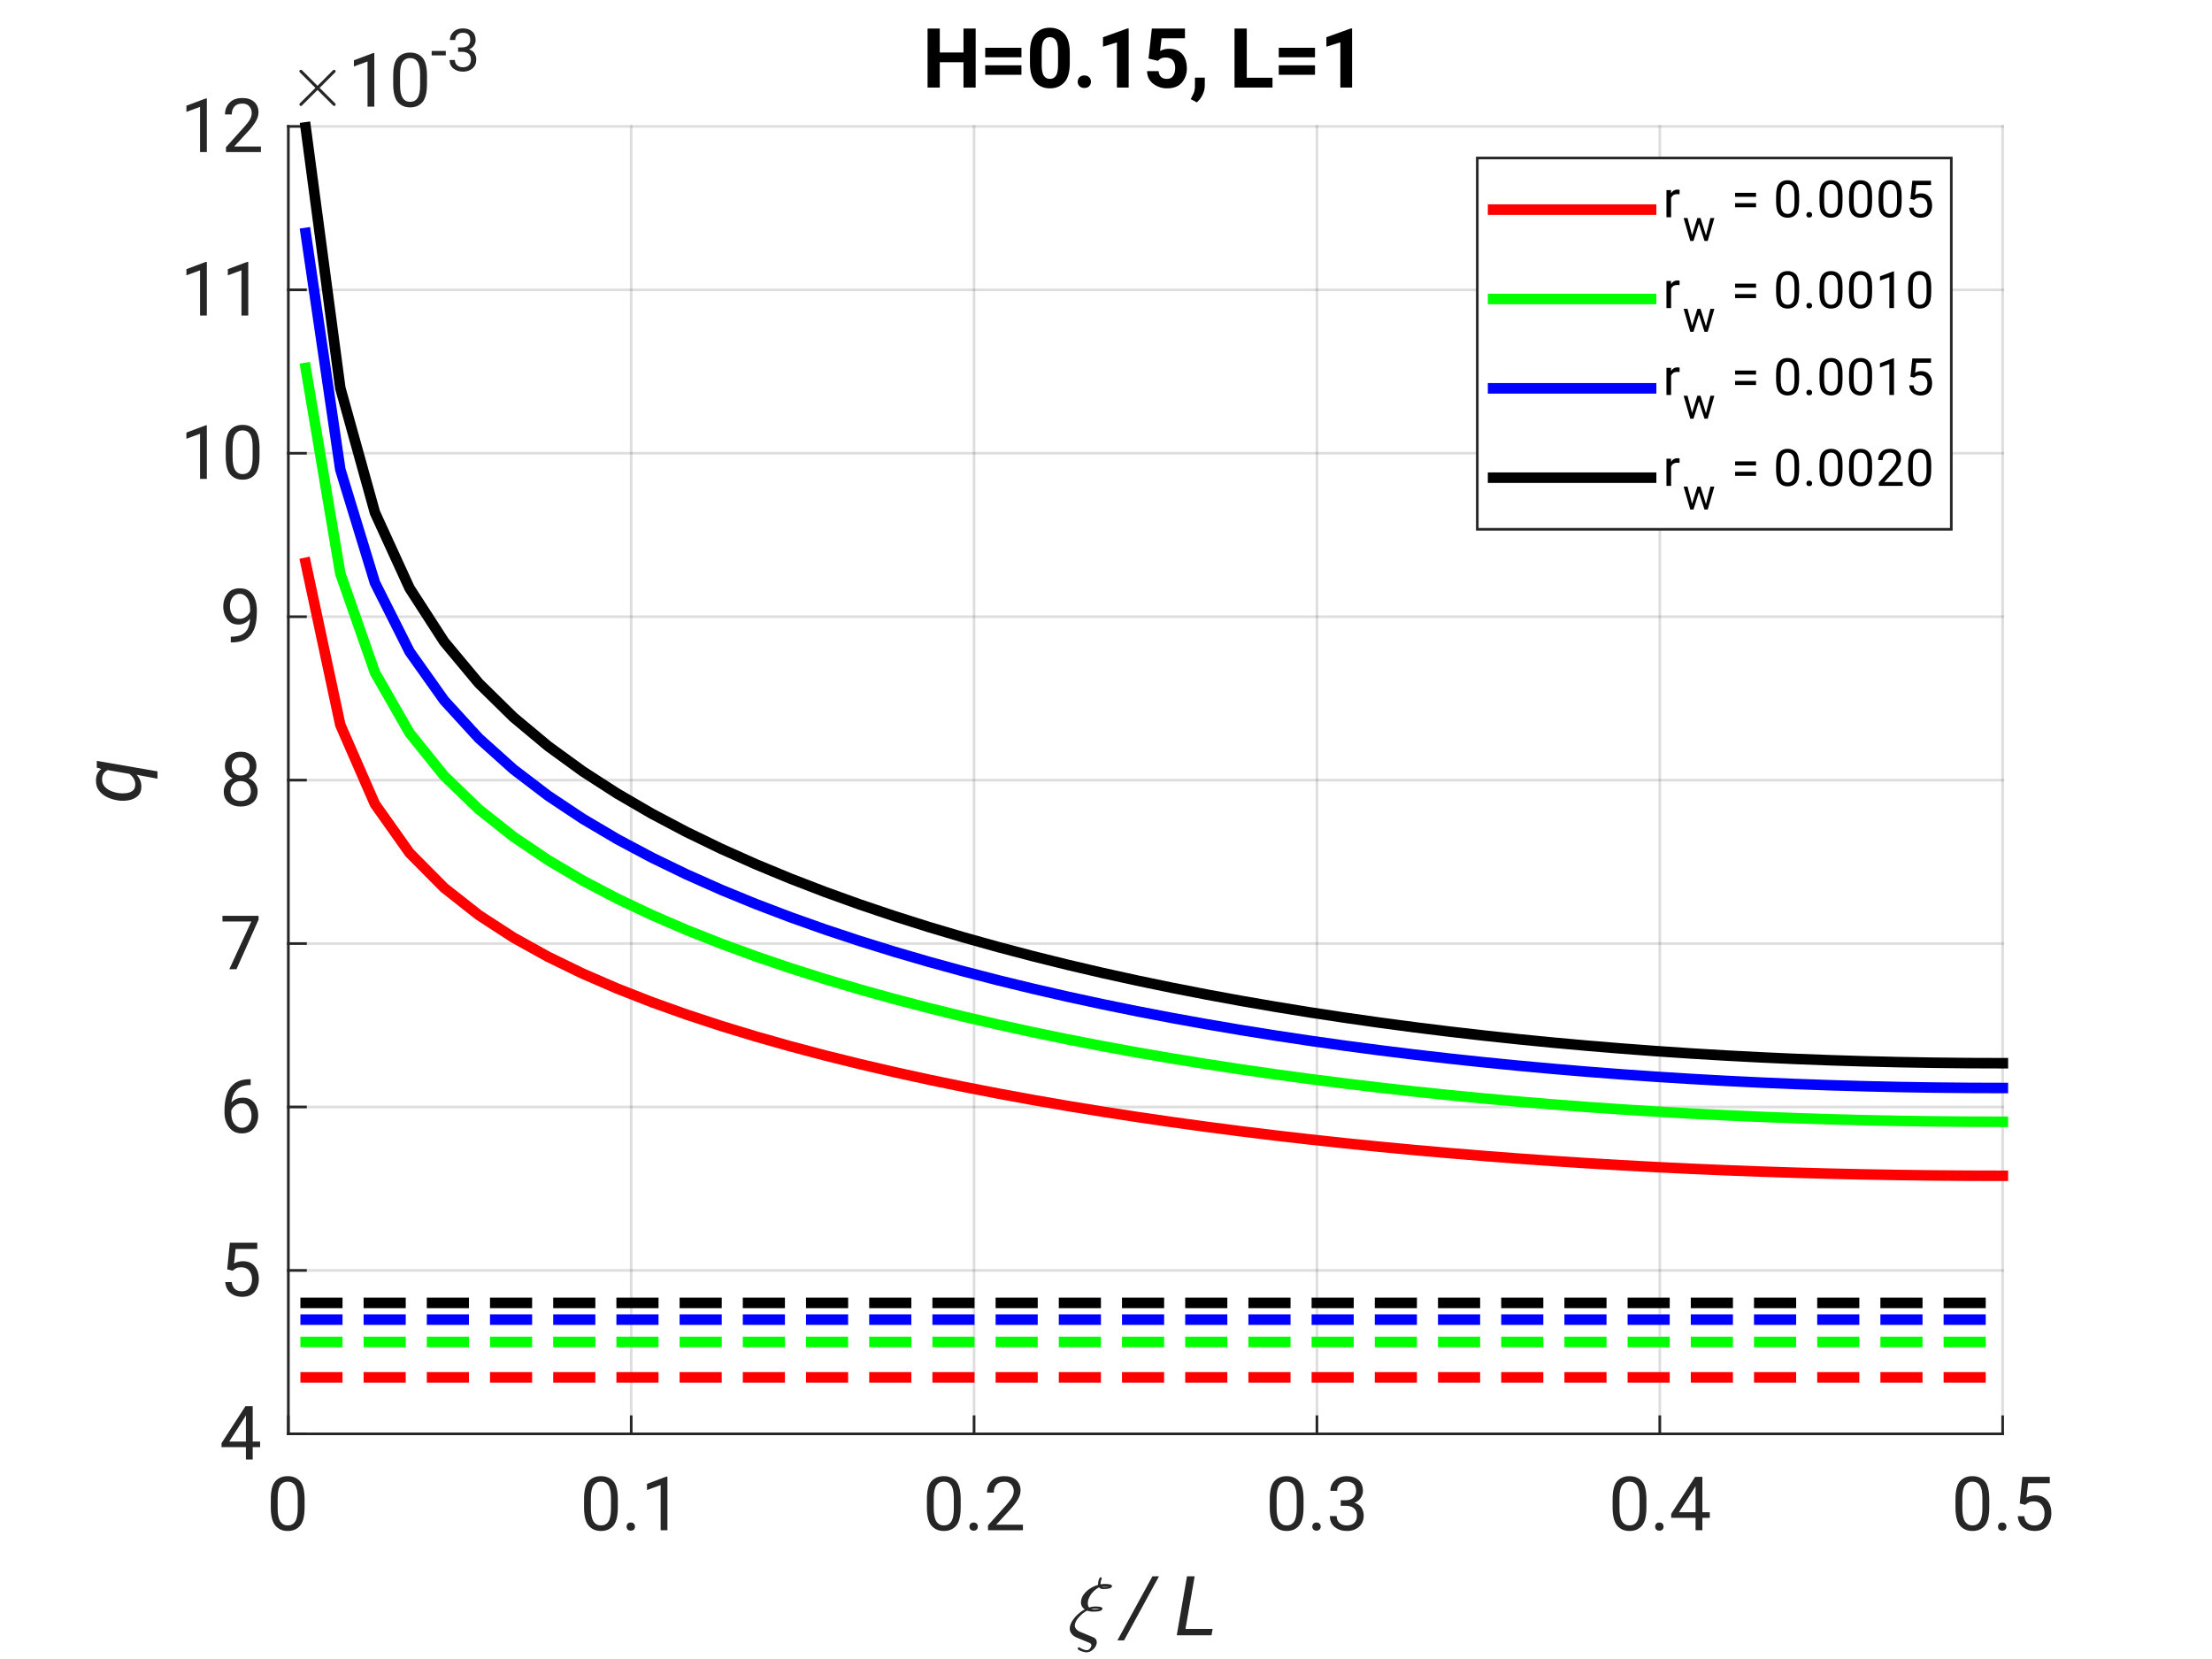 <?xml version="1.0"?>
<!DOCTYPE svg PUBLIC '-//W3C//DTD SVG 1.0//EN'
          'http://www.w3.org/TR/2001/REC-SVG-20010904/DTD/svg10.dtd'>
<svg xmlns:xlink="http://www.w3.org/1999/xlink" style="fill-opacity:1; color-rendering:auto; color-interpolation:auto; text-rendering:auto; stroke:black; stroke-linecap:square; stroke-miterlimit:10; shape-rendering:auto; stroke-opacity:1; fill:black; stroke-dasharray:none; font-weight:normal; stroke-width:1; font-family:'Dialog'; font-style:normal; stroke-linejoin:miter; font-size:12px; stroke-dashoffset:0; image-rendering:auto;" width="560" height="420" xmlns="http://www.w3.org/2000/svg"
><rect width="100%" height="100%" fill="#333333" stroke="none"/><!--Generated by the Batik Graphics2D SVG Generator--><defs id="genericDefs"
  /><g
  ><defs id="defs1"
    ><clipPath clipPathUnits="userSpaceOnUse" id="clipPath1"
      ><path d="M0 0 L560 0 L560 420 L0 420 L0 0 Z"
      /></clipPath
    ></defs
    ><g style="fill:white; stroke:white;"
    ><rect x="0" y="0" width="560" style="clip-path:url(#clipPath1); stroke:none;" height="420"
    /></g
    ><g style="fill:white; text-rendering:optimizeSpeed; color-rendering:optimizeSpeed; image-rendering:optimizeSpeed; shape-rendering:crispEdges; stroke:white; color-interpolation:sRGB;"
    ><rect x="0" width="560" height="420" y="0" style="stroke:none;"
      /><path style="stroke:none;" d="M73 363 L507 363 L507 32 L73 32 Z"
    /></g
    ><g style="stroke-linecap:butt; fill-opacity:0.149; fill:rgb(38,38,38); text-rendering:geometricPrecision; image-rendering:optimizeQuality; color-rendering:optimizeQuality; stroke-linejoin:round; stroke:rgb(38,38,38); color-interpolation:linearRGB; stroke-width:0.667; stroke-opacity:0.149;"
    ><line y2="32" style="fill:none;" x1="73" x2="73" y1="363"
      /><line y2="32" style="fill:none;" x1="159.8" x2="159.8" y1="363"
      /><line y2="32" style="fill:none;" x1="246.6" x2="246.6" y1="363"
      /><line y2="32" style="fill:none;" x1="333.4" x2="333.4" y1="363"
      /><line y2="32" style="fill:none;" x1="420.2" x2="420.2" y1="363"
      /><line y2="32" style="fill:none;" x1="507" x2="507" y1="363"
      /><line y2="363" style="fill:none;" x1="507" x2="73" y1="363"
      /><line y2="321.625" style="fill:none;" x1="507" x2="73" y1="321.625"
      /><line y2="280.25" style="fill:none;" x1="507" x2="73" y1="280.25"
      /><line y2="238.875" style="fill:none;" x1="507" x2="73" y1="238.875"
      /><line y2="197.5" style="fill:none;" x1="507" x2="73" y1="197.5"
      /><line y2="156.125" style="fill:none;" x1="507" x2="73" y1="156.125"
      /><line y2="114.75" style="fill:none;" x1="507" x2="73" y1="114.75"
      /><line y2="73.375" style="fill:none;" x1="507" x2="73" y1="73.375"
      /><line y2="32" style="fill:none;" x1="507" x2="73" y1="32"
      /><line x1="73" x2="507" y1="363" style="stroke-linecap:square; fill-opacity:1; fill:none; stroke-opacity:1;" y2="363"
      /><line x1="73" x2="73" y1="363" style="stroke-linecap:square; fill-opacity:1; fill:none; stroke-opacity:1;" y2="358.66"
      /><line x1="159.8" x2="159.8" y1="363" style="stroke-linecap:square; fill-opacity:1; fill:none; stroke-opacity:1;" y2="358.66"
      /><line x1="246.6" x2="246.6" y1="363" style="stroke-linecap:square; fill-opacity:1; fill:none; stroke-opacity:1;" y2="358.66"
      /><line x1="333.4" x2="333.4" y1="363" style="stroke-linecap:square; fill-opacity:1; fill:none; stroke-opacity:1;" y2="358.66"
      /><line x1="420.2" x2="420.2" y1="363" style="stroke-linecap:square; fill-opacity:1; fill:none; stroke-opacity:1;" y2="358.66"
      /><line x1="507" x2="507" y1="363" style="stroke-linecap:square; fill-opacity:1; fill:none; stroke-opacity:1;" y2="358.66"
    /></g
    ><g transform="translate(73,369.4)" style="font-size:18.667px; fill:rgb(38,38,38); text-rendering:geometricPrecision; image-rendering:optimizeQuality; color-rendering:optimizeQuality; font-family:'SansSerif'; stroke:rgb(38,38,38); color-interpolation:linearRGB;"
    ><path style="stroke:none;" d="M4.109 12.234 Q4.109 15.547 2.961 16.867 Q1.812 18.188 -0.156 18.188 Q-2.062 18.188 -3.227 16.906 Q-4.391 15.625 -4.438 12.438 L-4.438 10.172 Q-4.438 6.859 -3.273 5.586 Q-2.109 4.312 -0.172 4.312 Q1.766 4.312 2.914 5.547 Q4.062 6.781 4.109 9.953 L4.109 12.234 ZM2.375 9.875 Q2.375 7.594 1.727 6.648 Q1.078 5.703 -0.172 5.703 Q-1.375 5.703 -2.031 6.625 Q-2.688 7.547 -2.703 9.75 L-2.703 12.5 Q-2.703 14.766 -2.039 15.773 Q-1.375 16.781 -0.156 16.781 Q1.094 16.781 1.734 15.789 Q2.375 14.797 2.375 12.578 L2.375 9.875 Z"
    /></g
    ><g transform="translate(159.8,369.4)" style="font-size:18.667px; fill:rgb(38,38,38); text-rendering:geometricPrecision; image-rendering:optimizeQuality; color-rendering:optimizeQuality; font-family:'SansSerif'; stroke:rgb(38,38,38); color-interpolation:linearRGB;"
    ><path style="stroke:none;" d="M-3.391 12.234 Q-3.391 15.547 -4.539 16.867 Q-5.688 18.188 -7.656 18.188 Q-9.562 18.188 -10.727 16.906 Q-11.891 15.625 -11.938 12.438 L-11.938 10.172 Q-11.938 6.859 -10.773 5.586 Q-9.609 4.312 -7.672 4.312 Q-5.734 4.312 -4.586 5.547 Q-3.438 6.781 -3.391 9.953 L-3.391 12.234 ZM-5.125 9.875 Q-5.125 7.594 -5.773 6.648 Q-6.422 5.703 -7.672 5.703 Q-8.875 5.703 -9.531 6.625 Q-10.188 7.547 -10.203 9.75 L-10.203 12.5 Q-10.203 14.766 -9.539 15.773 Q-8.875 16.781 -7.656 16.781 Q-6.406 16.781 -5.766 15.789 Q-5.125 14.797 -5.125 12.578 L-5.125 9.875 ZM-1.171 17.094 Q-1.171 16.656 -0.898 16.352 Q-0.624 16.047 -0.109 16.047 Q0.407 16.047 0.68 16.352 Q0.954 16.656 0.954 17.094 Q0.954 17.516 0.68 17.812 Q0.407 18.109 -0.109 18.109 Q-0.624 18.109 -0.898 17.812 Q-1.171 17.516 -1.171 17.094 ZM9.17 4.422 L9.17 18 L7.451 18 L7.451 6.562 L3.998 7.828 L3.998 6.266 L8.904 4.422 L9.17 4.422 Z"
    /></g
    ><g transform="translate(246.6,369.4)" style="font-size:18.667px; fill:rgb(38,38,38); text-rendering:geometricPrecision; image-rendering:optimizeQuality; color-rendering:optimizeQuality; font-family:'SansSerif'; stroke:rgb(38,38,38); color-interpolation:linearRGB;"
    ><path style="stroke:none;" d="M-3.391 12.234 Q-3.391 15.547 -4.539 16.867 Q-5.688 18.188 -7.656 18.188 Q-9.562 18.188 -10.727 16.906 Q-11.891 15.625 -11.938 12.438 L-11.938 10.172 Q-11.938 6.859 -10.773 5.586 Q-9.609 4.312 -7.672 4.312 Q-5.734 4.312 -4.586 5.547 Q-3.438 6.781 -3.391 9.953 L-3.391 12.234 ZM-5.125 9.875 Q-5.125 7.594 -5.773 6.648 Q-6.422 5.703 -7.672 5.703 Q-8.875 5.703 -9.531 6.625 Q-10.188 7.547 -10.203 9.75 L-10.203 12.5 Q-10.203 14.766 -9.539 15.773 Q-8.875 16.781 -7.656 16.781 Q-6.406 16.781 -5.766 15.789 Q-5.125 14.797 -5.125 12.578 L-5.125 9.875 ZM-1.171 17.094 Q-1.171 16.656 -0.898 16.352 Q-0.624 16.047 -0.109 16.047 Q0.407 16.047 0.68 16.352 Q0.954 16.656 0.954 17.094 Q0.954 17.516 0.68 17.812 Q0.407 18.109 -0.109 18.109 Q-0.624 18.109 -0.898 17.812 Q-1.171 17.516 -1.171 17.094 ZM12.373 16.594 L12.373 18 L3.529 18 L3.529 16.766 L8.123 11.656 Q9.248 10.391 9.646 9.633 Q10.045 8.875 10.045 8.125 Q10.045 7.125 9.428 6.422 Q8.81 5.719 7.685 5.719 Q6.326 5.719 5.662 6.484 Q4.998 7.25 4.998 8.469 L3.279 8.469 Q3.279 6.75 4.404 5.531 Q5.529 4.312 7.685 4.312 Q9.592 4.312 10.678 5.305 Q11.764 6.297 11.764 7.922 Q11.764 9.109 11.029 10.305 Q10.295 11.5 9.217 12.672 L5.607 16.594 L12.373 16.594 Z"
    /></g
    ><g transform="translate(333.4,369.4)" style="font-size:18.667px; fill:rgb(38,38,38); text-rendering:geometricPrecision; image-rendering:optimizeQuality; color-rendering:optimizeQuality; font-family:'SansSerif'; stroke:rgb(38,38,38); color-interpolation:linearRGB;"
    ><path style="stroke:none;" d="M-3.391 12.234 Q-3.391 15.547 -4.539 16.867 Q-5.688 18.188 -7.656 18.188 Q-9.562 18.188 -10.727 16.906 Q-11.891 15.625 -11.938 12.438 L-11.938 10.172 Q-11.938 6.859 -10.773 5.586 Q-9.609 4.312 -7.672 4.312 Q-5.734 4.312 -4.586 5.547 Q-3.438 6.781 -3.391 9.953 L-3.391 12.234 ZM-5.125 9.875 Q-5.125 7.594 -5.773 6.648 Q-6.422 5.703 -7.672 5.703 Q-8.875 5.703 -9.531 6.625 Q-10.188 7.547 -10.203 9.75 L-10.203 12.5 Q-10.203 14.766 -9.539 15.773 Q-8.875 16.781 -7.656 16.781 Q-6.406 16.781 -5.766 15.789 Q-5.125 14.797 -5.125 12.578 L-5.125 9.875 ZM-1.171 17.094 Q-1.171 16.656 -0.898 16.352 Q-0.624 16.047 -0.109 16.047 Q0.407 16.047 0.68 16.352 Q0.954 16.656 0.954 17.094 Q0.954 17.516 0.68 17.812 Q0.407 18.109 -0.109 18.109 Q-0.624 18.109 -0.898 17.812 Q-1.171 17.516 -1.171 17.094 ZM6.029 11.812 L6.029 10.406 L7.295 10.406 Q8.623 10.391 9.271 9.734 Q9.92 9.078 9.92 8.094 Q9.92 5.719 7.56 5.719 Q6.467 5.719 5.787 6.344 Q5.107 6.969 5.107 8.031 L3.404 8.031 Q3.404 6.484 4.545 5.398 Q5.685 4.312 7.56 4.312 Q9.389 4.312 10.514 5.281 Q11.639 6.25 11.639 8.125 Q11.639 8.875 11.139 9.734 Q10.639 10.594 9.514 11.062 Q10.873 11.5 11.357 12.406 Q11.842 13.312 11.842 14.234 Q11.842 16.125 10.623 17.156 Q9.404 18.188 7.576 18.188 Q5.81 18.188 4.545 17.211 Q3.279 16.234 3.279 14.422 L4.998 14.422 Q4.998 15.5 5.693 16.141 Q6.388 16.781 7.576 16.781 Q8.748 16.781 9.435 16.156 Q10.123 15.531 10.123 14.273 Q10.123 13.016 9.342 12.414 Q8.56 11.812 7.263 11.812 L6.029 11.812 Z"
    /></g
    ><g transform="translate(420.2,369.4)" style="font-size:18.667px; fill:rgb(38,38,38); text-rendering:geometricPrecision; image-rendering:optimizeQuality; color-rendering:optimizeQuality; font-family:'SansSerif'; stroke:rgb(38,38,38); color-interpolation:linearRGB;"
    ><path style="stroke:none;" d="M-3.391 12.234 Q-3.391 15.547 -4.539 16.867 Q-5.688 18.188 -7.656 18.188 Q-9.562 18.188 -10.727 16.906 Q-11.891 15.625 -11.938 12.438 L-11.938 10.172 Q-11.938 6.859 -10.773 5.586 Q-9.609 4.312 -7.672 4.312 Q-5.734 4.312 -4.586 5.547 Q-3.438 6.781 -3.391 9.953 L-3.391 12.234 ZM-5.125 9.875 Q-5.125 7.594 -5.773 6.648 Q-6.422 5.703 -7.672 5.703 Q-8.875 5.703 -9.531 6.625 Q-10.188 7.547 -10.203 9.75 L-10.203 12.5 Q-10.203 14.766 -9.539 15.773 Q-8.875 16.781 -7.656 16.781 Q-6.406 16.781 -5.766 15.789 Q-5.125 14.797 -5.125 12.578 L-5.125 9.875 ZM-1.171 17.094 Q-1.171 16.656 -0.898 16.352 Q-0.624 16.047 -0.109 16.047 Q0.407 16.047 0.68 16.352 Q0.954 16.656 0.954 17.094 Q0.954 17.516 0.68 17.812 Q0.407 18.109 -0.109 18.109 Q-0.624 18.109 -0.898 17.812 Q-1.171 17.516 -1.171 17.094 ZM2.889 13.859 L8.951 4.484 L10.779 4.484 L10.779 13.453 L12.654 13.453 L12.654 14.859 L10.779 14.859 L10.779 18 L9.06 18 L9.06 14.859 L2.889 14.859 L2.889 13.859 ZM4.842 13.453 L9.06 13.453 L9.06 6.828 L8.842 7.203 L4.842 13.453 Z"
    /></g
    ><g transform="translate(507,369.4)" style="font-size:18.667px; fill:rgb(38,38,38); text-rendering:geometricPrecision; image-rendering:optimizeQuality; color-rendering:optimizeQuality; font-family:'SansSerif'; stroke:rgb(38,38,38); color-interpolation:linearRGB;"
    ><path style="stroke:none;" d="M-3.391 12.234 Q-3.391 15.547 -4.539 16.867 Q-5.688 18.188 -7.656 18.188 Q-9.562 18.188 -10.727 16.906 Q-11.891 15.625 -11.938 12.438 L-11.938 10.172 Q-11.938 6.859 -10.773 5.586 Q-9.609 4.312 -7.672 4.312 Q-5.734 4.312 -4.586 5.547 Q-3.438 6.781 -3.391 9.953 L-3.391 12.234 ZM-5.125 9.875 Q-5.125 7.594 -5.773 6.648 Q-6.422 5.703 -7.672 5.703 Q-8.875 5.703 -9.531 6.625 Q-10.188 7.547 -10.203 9.75 L-10.203 12.5 Q-10.203 14.766 -9.539 15.773 Q-8.875 16.781 -7.656 16.781 Q-6.406 16.781 -5.766 15.789 Q-5.125 14.797 -5.125 12.578 L-5.125 9.875 ZM-1.171 17.094 Q-1.171 16.656 -0.898 16.352 Q-0.624 16.047 -0.109 16.047 Q0.407 16.047 0.68 16.352 Q0.954 16.656 0.954 17.094 Q0.954 17.516 0.68 17.812 Q0.407 18.109 -0.109 18.109 Q-0.624 18.109 -0.898 17.812 Q-1.171 17.516 -1.171 17.094 ZM5.701 11.578 L4.326 11.219 L4.998 4.484 L11.935 4.484 L11.935 6.078 L6.451 6.078 L6.045 9.75 Q7.076 9.172 8.31 9.172 Q10.17 9.172 11.248 10.398 Q12.326 11.625 12.326 13.688 Q12.326 15.641 11.271 16.914 Q10.217 18.188 8.06 18.188 Q6.42 18.188 5.217 17.266 Q4.013 16.344 3.826 14.453 L5.467 14.453 Q5.795 16.781 8.06 16.781 Q9.264 16.781 9.935 15.953 Q10.607 15.125 10.607 13.719 Q10.607 12.438 9.904 11.57 Q9.201 10.703 7.904 10.703 Q7.045 10.703 6.599 10.938 Q6.154 11.172 5.701 11.578 Z"
    /></g
    ><g transform="translate(270,414)" style="font-size:20.533px; fill:rgb(38,38,38); text-rendering:geometricPrecision; image-rendering:optimizeQuality; color-rendering:optimizeQuality; font-family:'mwb_cmmi10'; font-style:italic; stroke:rgb(38,38,38); color-interpolation:linearRGB;"
    ><path style="stroke:none;" d="M2.859 3.266 Q2.922 3.031 3.188 3.031 Q3.203 3.031 3.547 3.234 Q3.891 3.438 4.312 3.602 Q4.734 3.766 5.172 3.766 Q5.562 3.766 5.883 3.43 Q6.203 3.094 6.281 2.703 Q6.375 2.156 5.844 1.922 L2.516 0.547 Q1.656 0.188 1.18 -0.523 Q0.703 -1.234 0.859 -2.141 Q1 -2.953 1.586 -3.828 Q2.172 -4.703 2.977 -5.414 Q3.781 -6.125 4.625 -6.578 Q4.062 -6.938 3.82 -7.516 Q3.578 -8.094 3.703 -8.797 Q3.828 -9.531 4.242 -10.172 Q4.656 -10.812 5.273 -11.336 Q5.891 -11.859 6.602 -12.219 Q7.312 -12.578 8 -12.766 Q7.984 -13.203 8.047 -13.547 Q8.25 -14.688 8.688 -14.688 Q8.797 -14.688 8.867 -14.602 Q8.938 -14.516 8.906 -14.406 Q8.891 -14.297 8.781 -13.953 Q8.672 -13.609 8.656 -13.531 Q8.594 -13.172 8.625 -12.891 Q9.188 -13 9.688 -13 Q11.625 -13 11.516 -12.406 Q11.391 -11.703 9.25 -11.703 Q8.594 -11.703 8.25 -12.141 Q7.609 -11.828 6.992 -11.266 Q6.375 -10.703 5.969 -10.016 Q5.562 -9.328 5.438 -8.609 Q5.266 -7.625 5.719 -7.031 Q6.516 -7.297 7.266 -7.297 Q9.203 -7.297 9.094 -6.703 Q8.969 -5.984 6.812 -5.984 Q5.953 -5.984 5.219 -6.25 Q4.219 -5.75 3.258 -4.727 Q2.297 -3.703 2.125 -2.75 Q2.016 -2.141 2.383 -1.672 Q2.75 -1.203 3.344 -0.922 L6.812 0.516 Q7.266 0.703 7.5 1.109 Q7.734 1.516 7.641 2.047 Q7.5 2.906 6.711 3.609 Q5.922 4.312 5.062 4.312 Q4.797 4.312 4.219 4.164 Q3.641 4.016 3.219 3.781 Q2.797 3.547 2.859 3.266 ZM6.281 -6.641 Q6.547 -6.531 6.953 -6.531 Q7.969 -6.531 8.438 -6.656 Q8.062 -6.734 7.156 -6.734 Q6.797 -6.734 6.281 -6.641 ZM8.906 -12.359 Q9.062 -12.25 9.391 -12.25 Q10.391 -12.25 10.875 -12.359 L8.906 -12.359 Z"
    /></g
    ><g transform="translate(279,414)" style="font-size:20.533px; fill:rgb(38,38,38); text-rendering:geometricPrecision; image-rendering:optimizeQuality; color-rendering:optimizeQuality; font-style:italic; stroke:rgb(38,38,38); color-interpolation:linearRGB;"
    ><path style="stroke:none;" d="M14.418 -14.938 L5.574 1.281 L3.886 1.281 L12.761 -14.938 L14.418 -14.938 ZM27.993 -1.609 L27.712 0 L18.915 0 L21.509 -14.938 L23.446 -14.938 L21.118 -1.609 L27.993 -1.609 Z"
    /></g
    ><g style="fill:rgb(38,38,38); text-rendering:geometricPrecision; image-rendering:optimizeQuality; color-rendering:optimizeQuality; stroke-linejoin:round; stroke:rgb(38,38,38); color-interpolation:linearRGB; stroke-width:0.667;"
    ><line y2="32" style="fill:none;" x1="73" x2="73" y1="363"
      /><line y2="363" style="fill:none;" x1="73" x2="77.34" y1="363"
      /><line y2="321.625" style="fill:none;" x1="73" x2="77.34" y1="321.625"
      /><line y2="280.25" style="fill:none;" x1="73" x2="77.34" y1="280.25"
      /><line y2="238.875" style="fill:none;" x1="73" x2="77.34" y1="238.875"
      /><line y2="197.5" style="fill:none;" x1="73" x2="77.34" y1="197.5"
      /><line y2="156.125" style="fill:none;" x1="73" x2="77.34" y1="156.125"
      /><line y2="114.75" style="fill:none;" x1="73" x2="77.34" y1="114.75"
      /><line y2="73.375" style="fill:none;" x1="73" x2="77.34" y1="73.375"
      /><line y2="32" style="fill:none;" x1="73" x2="77.34" y1="32"
    /></g
    ><g transform="translate(66.6,363)" style="font-size:18.667px; fill:rgb(38,38,38); text-rendering:geometricPrecision; image-rendering:optimizeQuality; color-rendering:optimizeQuality; font-family:'SansSerif'; stroke:rgb(38,38,38); color-interpolation:linearRGB;"
    ><path style="stroke:none;" d="M-10.516 2.359 L-4.453 -7.016 L-2.625 -7.016 L-2.625 1.953 L-0.75 1.953 L-0.75 3.359 L-2.625 3.359 L-2.625 6.5 L-4.344 6.5 L-4.344 3.359 L-10.516 3.359 L-10.516 2.359 ZM-8.562 1.953 L-4.344 1.953 L-4.344 -4.672 L-4.562 -4.297 L-8.562 1.953 Z"
    /></g
    ><g transform="translate(66.6,321.625)" style="font-size:18.667px; fill:rgb(38,38,38); text-rendering:geometricPrecision; image-rendering:optimizeQuality; color-rendering:optimizeQuality; font-family:'SansSerif'; stroke:rgb(38,38,38); color-interpolation:linearRGB;"
    ><path style="stroke:none;" d="M-7.703 0.078 L-9.078 -0.281 L-8.406 -7.016 L-1.469 -7.016 L-1.469 -5.422 L-6.953 -5.422 L-7.359 -1.75 Q-6.328 -2.328 -5.094 -2.328 Q-3.234 -2.328 -2.156 -1.102 Q-1.078 0.125 -1.078 2.188 Q-1.078 4.141 -2.133 5.414 Q-3.188 6.688 -5.344 6.688 Q-6.984 6.688 -8.188 5.766 Q-9.391 4.844 -9.578 2.953 L-7.938 2.953 Q-7.609 5.281 -5.344 5.281 Q-4.141 5.281 -3.469 4.453 Q-2.797 3.625 -2.797 2.219 Q-2.797 0.938 -3.5 0.07 Q-4.203 -0.797 -5.5 -0.797 Q-6.359 -0.797 -6.805 -0.562 Q-7.25 -0.328 -7.703 0.078 Z"
    /></g
    ><g transform="translate(66.6,280.25)" style="font-size:18.667px; fill:rgb(38,38,38); text-rendering:geometricPrecision; image-rendering:optimizeQuality; color-rendering:optimizeQuality; font-family:'SansSerif'; stroke:rgb(38,38,38); color-interpolation:linearRGB;"
    ><path style="stroke:none;" d="M-1.234 2.094 Q-1.234 4.016 -2.305 5.352 Q-3.375 6.688 -5.422 6.688 Q-6.875 6.688 -7.844 5.914 Q-8.812 5.141 -9.289 3.945 Q-9.766 2.75 -9.766 1.5 L-9.766 0.688 Q-9.766 -1.203 -9.234 -2.977 Q-8.703 -4.75 -7.297 -5.891 Q-5.891 -7.031 -3.297 -7.031 L-3.141 -7.031 L-3.141 -5.562 Q-4.938 -5.562 -5.938 -4.938 Q-6.938 -4.312 -7.422 -3.305 Q-7.906 -2.297 -8.016 -1.141 Q-6.938 -2.359 -5.109 -2.359 Q-3.766 -2.359 -2.906 -1.711 Q-2.047 -1.062 -1.641 -0.039 Q-1.234 0.984 -1.234 2.094 ZM-8.047 1.562 Q-8.047 3.359 -7.242 4.312 Q-6.438 5.266 -5.422 5.266 Q-4.234 5.266 -3.578 4.398 Q-2.922 3.531 -2.922 2.172 Q-2.922 0.969 -3.531 0.016 Q-4.141 -0.938 -5.391 -0.938 Q-6.281 -0.938 -7.016 -0.398 Q-7.75 0.141 -8.047 0.906 L-8.047 1.562 Z"
    /></g
    ><g transform="translate(66.6,238.875)" style="font-size:18.667px; fill:rgb(38,38,38); text-rendering:geometricPrecision; image-rendering:optimizeQuality; color-rendering:optimizeQuality; font-family:'SansSerif'; stroke:rgb(38,38,38); color-interpolation:linearRGB;"
    ><path style="stroke:none;" d="M-1.141 -7.016 L-1.141 -6.047 L-6.734 6.5 L-8.547 6.5 L-2.969 -5.594 L-10.281 -5.594 L-10.281 -7.016 L-1.141 -7.016 Z"
    /></g
    ><g transform="translate(66.6,197.5)" style="font-size:18.667px; fill:rgb(38,38,38); text-rendering:geometricPrecision; image-rendering:optimizeQuality; color-rendering:optimizeQuality; font-family:'SansSerif'; stroke:rgb(38,38,38); color-interpolation:linearRGB;"
    ><path style="stroke:none;" d="M-1.375 2.844 Q-1.375 4.703 -2.609 5.695 Q-3.844 6.688 -5.664 6.688 Q-7.484 6.688 -8.719 5.695 Q-9.953 4.703 -9.953 2.844 Q-9.953 1.719 -9.352 0.852 Q-8.75 -0.016 -7.703 -0.469 Q-8.609 -0.906 -9.133 -1.703 Q-9.656 -2.5 -9.656 -3.484 Q-9.656 -5.266 -8.531 -6.227 Q-7.406 -7.188 -5.672 -7.188 Q-3.938 -7.188 -2.812 -6.227 Q-1.688 -5.266 -1.688 -3.484 Q-1.688 -2.484 -2.227 -1.695 Q-2.766 -0.906 -3.656 -0.469 Q-2.609 -0.016 -1.992 0.852 Q-1.375 1.719 -1.375 2.844 ZM-3.406 -3.469 Q-3.406 -4.469 -4.031 -5.125 Q-4.656 -5.781 -5.672 -5.781 Q-6.688 -5.781 -7.305 -5.156 Q-7.922 -4.531 -7.922 -3.469 Q-7.922 -2.422 -7.305 -1.789 Q-6.688 -1.156 -5.672 -1.156 Q-4.656 -1.156 -4.031 -1.789 Q-3.406 -2.422 -3.406 -3.469 ZM-3.094 2.812 Q-3.094 1.672 -3.812 0.961 Q-4.531 0.25 -5.688 0.25 Q-6.859 0.25 -7.555 0.961 Q-8.25 1.672 -8.25 2.812 Q-8.25 3.969 -7.555 4.625 Q-6.859 5.281 -5.664 5.281 Q-4.469 5.281 -3.781 4.625 Q-3.094 3.969 -3.094 2.812 Z"
    /></g
    ><g transform="translate(66.6,156.125)" style="font-size:18.667px; fill:rgb(38,38,38); text-rendering:geometricPrecision; image-rendering:optimizeQuality; color-rendering:optimizeQuality; font-family:'SansSerif'; stroke:rgb(38,38,38); color-interpolation:linearRGB;"
    ><path style="stroke:none;" d="M-1.578 -1.109 Q-1.578 0.203 -1.805 1.547 Q-2.031 2.891 -2.688 4.016 Q-3.344 5.141 -4.617 5.828 Q-5.891 6.516 -8.172 6.516 L-8.172 5.062 Q-6.125 5.062 -5.125 4.422 Q-4.125 3.781 -3.734 2.75 Q-3.344 1.719 -3.297 0.547 Q-3.828 1.188 -4.578 1.586 Q-5.328 1.984 -6.219 1.984 Q-7.547 1.984 -8.398 1.312 Q-9.25 0.641 -9.664 -0.391 Q-10.078 -1.422 -10.078 -2.531 Q-10.078 -4.453 -9.016 -5.82 Q-7.953 -7.188 -5.875 -7.188 Q-4.344 -7.188 -3.391 -6.391 Q-2.438 -5.594 -2.008 -4.344 Q-1.578 -3.094 -1.578 -1.734 L-1.578 -1.109 ZM-8.391 -2.625 Q-8.391 -1.406 -7.781 -0.43 Q-7.172 0.547 -5.938 0.547 Q-5.047 0.547 -4.328 0.023 Q-3.609 -0.5 -3.281 -1.281 L-3.281 -1.969 Q-3.281 -3.812 -4.062 -4.797 Q-4.844 -5.781 -5.875 -5.781 Q-7.078 -5.781 -7.734 -4.875 Q-8.391 -3.969 -8.391 -2.625 Z"
    /></g
    ><g transform="translate(66.6,114.75)" style="font-size:18.667px; fill:rgb(38,38,38); text-rendering:geometricPrecision; image-rendering:optimizeQuality; color-rendering:optimizeQuality; font-family:'SansSerif'; stroke:rgb(38,38,38); color-interpolation:linearRGB;"
    ><path style="stroke:none;" d="M-14.234 -7.078 L-14.234 6.5 L-15.953 6.5 L-15.953 -4.938 L-19.406 -3.672 L-19.406 -5.234 L-14.5 -7.078 L-14.234 -7.078 ZM-0.906 0.734 Q-0.906 4.047 -2.054 5.367 Q-3.203 6.688 -5.171 6.688 Q-7.077 6.688 -8.242 5.406 Q-9.406 4.125 -9.453 0.938 L-9.453 -1.328 Q-9.453 -4.641 -8.288 -5.914 Q-7.124 -7.188 -5.187 -7.188 Q-3.249 -7.188 -2.101 -5.953 Q-0.953 -4.719 -0.906 -1.547 L-0.906 0.734 ZM-2.64 -1.625 Q-2.64 -3.906 -3.288 -4.852 Q-3.937 -5.797 -5.187 -5.797 Q-6.39 -5.797 -7.046 -4.875 Q-7.702 -3.953 -7.718 -1.75 L-7.718 1 Q-7.718 3.266 -7.054 4.273 Q-6.39 5.281 -5.171 5.281 Q-3.921 5.281 -3.281 4.289 Q-2.64 3.297 -2.64 1.078 L-2.64 -1.625 Z"
    /></g
    ><g transform="translate(66.6,73.375)" style="font-size:18.667px; fill:rgb(38,38,38); text-rendering:geometricPrecision; image-rendering:optimizeQuality; color-rendering:optimizeQuality; font-family:'SansSerif'; stroke:rgb(38,38,38); color-interpolation:linearRGB;"
    ><path style="stroke:none;" d="M-14.234 -7.078 L-14.234 6.5 L-15.953 6.5 L-15.953 -4.938 L-19.406 -3.672 L-19.406 -5.234 L-14.5 -7.078 L-14.234 -7.078 ZM-3.749 -7.078 L-3.749 6.5 L-5.468 6.5 L-5.468 -4.938 L-8.921 -3.672 L-8.921 -5.234 L-4.015 -7.078 L-3.749 -7.078 Z"
    /></g
    ><g transform="translate(66.6,32)" style="font-size:18.667px; fill:rgb(38,38,38); text-rendering:geometricPrecision; image-rendering:optimizeQuality; color-rendering:optimizeQuality; font-family:'SansSerif'; stroke:rgb(38,38,38); color-interpolation:linearRGB;"
    ><path style="stroke:none;" d="M-14.234 -7.078 L-14.234 6.5 L-15.953 6.5 L-15.953 -4.938 L-19.406 -3.672 L-19.406 -5.234 L-14.5 -7.078 L-14.234 -7.078 ZM-0.546 5.094 L-0.546 6.5 L-9.39 6.5 L-9.39 5.266 L-4.796 0.156 Q-3.671 -1.109 -3.273 -1.867 Q-2.874 -2.625 -2.874 -3.375 Q-2.874 -4.375 -3.491 -5.078 Q-4.109 -5.781 -5.234 -5.781 Q-6.593 -5.781 -7.257 -5.016 Q-7.921 -4.25 -7.921 -3.031 L-9.64 -3.031 Q-9.64 -4.75 -8.515 -5.969 Q-7.39 -7.188 -5.234 -7.188 Q-3.328 -7.188 -2.241 -6.195 Q-1.156 -5.203 -1.156 -3.578 Q-1.156 -2.391 -1.89 -1.195 Q-2.624 0 -3.703 1.172 L-7.312 5.094 L-0.546 5.094 Z"
    /></g
    ><g transform="translate(41.6,197.5) rotate(-90)" style="font-size:20.533px; fill:rgb(38,38,38); text-rendering:geometricPrecision; image-rendering:optimizeQuality; color-rendering:optimizeQuality; font-style:italic; stroke:rgb(38,38,38); color-interpolation:linearRGB;"
    ><path style="stroke:none;" d="M4.875 -17.094 L2.219 -1.734 L0.359 -1.734 L1.359 -7.031 Q0.047 -5.766 -1.75 -5.812 Q-3.219 -5.828 -4.016 -6.719 Q-4.812 -7.609 -5.062 -8.891 Q-5.312 -10.172 -5.188 -11.391 Q-4.703 -15.031 -2.609 -16.562 Q-1.562 -17.344 -0.047 -17.297 Q1.797 -17.281 2.828 -15.969 L3.172 -17.094 L4.875 -17.094 ZM-3.312 -11.406 Q-3.406 -10.594 -3.305 -9.664 Q-3.203 -8.734 -2.727 -8.062 Q-2.25 -7.391 -1.188 -7.359 Q0.375 -7.297 1.578 -8.828 L2.547 -14.312 Q1.875 -15.703 0.328 -15.75 Q-0.797 -15.797 -1.539 -15.18 Q-2.281 -14.562 -2.711 -13.602 Q-3.141 -12.641 -3.312 -11.406 Z"
    /></g
    ><g transform="translate(73,27)" style="font-size:18.667px; fill:rgb(38,38,38); text-rendering:geometricPrecision; image-rendering:optimizeQuality; color-rendering:optimizeQuality; font-family:'mwb_cmsy10'; stroke:rgb(38,38,38); color-interpolation:linearRGB;"
    ><path style="stroke:none;" d="M2.797 -0.547 Q2.797 -0.703 2.891 -0.812 L6.844 -4.75 L2.891 -8.703 Q2.797 -8.797 2.797 -8.953 Q2.797 -9.094 2.906 -9.211 Q3.016 -9.328 3.172 -9.328 Q3.297 -9.328 3.453 -9.219 L7.391 -5.281 L11.312 -9.219 Q11.469 -9.328 11.594 -9.328 Q11.75 -9.328 11.859 -9.219 Q11.969 -9.109 11.969 -8.953 Q11.969 -8.797 11.875 -8.703 L7.922 -4.75 L11.875 -0.812 Q11.969 -0.703 11.969 -0.547 Q11.969 -0.391 11.859 -0.281 Q11.75 -0.172 11.594 -0.172 Q11.453 -0.172 11.312 -0.312 L7.391 -4.219 L3.453 -0.312 Q3.328 -0.172 3.172 -0.172 Q3.016 -0.172 2.906 -0.289 Q2.797 -0.406 2.797 -0.547 Z"
    /></g
    ><g transform="translate(88,27)" style="font-size:18.667px; fill:rgb(38,38,38); text-rendering:geometricPrecision; image-rendering:optimizeQuality; color-rendering:optimizeQuality; font-family:'SansSerif'; stroke:rgb(38,38,38); color-interpolation:linearRGB;"
    ><path style="stroke:none;" d="M6.766 -13.578 L6.766 0 L5.047 0 L5.047 -11.438 L1.594 -10.172 L1.594 -11.734 L6.5 -13.578 L6.766 -13.578 ZM20.094 -5.766 Q20.094 -2.453 18.946 -1.133 Q17.797 0.188 15.829 0.188 Q13.922 0.188 12.758 -1.094 Q11.594 -2.375 11.547 -5.562 L11.547 -7.828 Q11.547 -11.141 12.712 -12.414 Q13.876 -13.688 15.813 -13.688 Q17.751 -13.688 18.899 -12.453 Q20.047 -11.219 20.094 -8.047 L20.094 -5.766 ZM18.36 -8.125 Q18.36 -10.406 17.712 -11.352 Q17.063 -12.297 15.813 -12.297 Q14.61 -12.297 13.954 -11.375 Q13.297 -10.453 13.282 -8.25 L13.282 -5.5 Q13.282 -3.234 13.946 -2.227 Q14.61 -1.219 15.829 -1.219 Q17.079 -1.219 17.719 -2.211 Q18.36 -3.203 18.36 -5.422 L18.36 -8.125 Z"
    /></g
    ><g transform="translate(109,18)" style="font-size:14.933px; fill:rgb(38,38,38); text-rendering:geometricPrecision; image-rendering:optimizeQuality; color-rendering:optimizeQuality; font-family:'SansSerif'; stroke:rgb(38,38,38); color-interpolation:linearRGB;"
    ><path style="stroke:none;" d="M3.859 -5.094 L3.859 -3.984 L0.281 -3.984 L0.281 -5.094 L3.859 -5.094 ZM6.979 -4.891 L6.979 -6 L7.979 -6 Q9.026 -6 9.541 -6.523 Q10.057 -7.047 10.057 -7.828 Q10.057 -9.703 8.198 -9.703 Q7.323 -9.703 6.792 -9.203 Q6.26 -8.703 6.26 -7.875 L4.901 -7.875 Q4.901 -9.094 5.807 -9.953 Q6.713 -10.812 8.198 -10.812 Q9.635 -10.812 10.526 -10.047 Q11.416 -9.281 11.416 -7.797 Q11.416 -7.203 11.018 -6.531 Q10.62 -5.859 9.745 -5.484 Q10.807 -5.141 11.19 -4.422 Q11.573 -3.703 11.573 -2.969 Q11.573 -1.484 10.604 -0.672 Q9.635 0.141 8.198 0.141 Q6.807 0.141 5.815 -0.633 Q4.823 -1.406 4.823 -2.812 L6.167 -2.812 Q6.167 -1.984 6.713 -1.477 Q7.26 -0.969 8.198 -0.969 Q9.135 -0.969 9.674 -1.461 Q10.213 -1.953 10.213 -2.945 Q10.213 -3.938 9.596 -4.414 Q8.979 -4.891 7.948 -4.891 L6.979 -4.891 Z"
    /></g
    ><g transform="translate(290,28.162)" style="font-size:20.533px; text-rendering:geometricPrecision; image-rendering:optimizeQuality; color-rendering:optimizeQuality; font-family:'SansSerif'; color-interpolation:linearRGB; font-weight:bold;"
    ><path style="stroke:none;" d="M-46.078 -6 L-46.078 -12.406 L-52.078 -12.406 L-52.078 -6 L-55.172 -6 L-55.172 -20.938 L-52.078 -20.938 L-52.078 -14.875 L-46.078 -14.875 L-46.078 -20.938 L-43 -20.938 L-43 -6 L-46.078 -6 ZM-31.406 -16.062 L-31.406 -13.656 L-40.578 -13.656 L-40.578 -16.062 L-31.406 -16.062 ZM-31.406 -11.625 L-31.406 -9.219 L-40.578 -9.219 L-40.578 -11.625 L-31.406 -11.625 ZM-19.172 -12.188 Q-19.172 -8.812 -20.555 -7.305 Q-21.938 -5.797 -24.195 -5.797 Q-26.453 -5.797 -27.852 -7.305 Q-29.25 -8.812 -29.25 -12.188 L-29.25 -14.781 Q-29.25 -18.141 -27.859 -19.641 Q-26.469 -21.141 -24.219 -21.141 Q-21.969 -21.141 -20.578 -19.648 Q-19.188 -18.156 -19.172 -14.828 L-19.172 -12.188 ZM-22.141 -15.188 Q-22.141 -17.172 -22.68 -17.961 Q-23.219 -18.75 -24.219 -18.75 Q-25.188 -18.75 -25.734 -17.977 Q-26.281 -17.203 -26.281 -15.266 L-26.281 -11.781 Q-26.281 -9.781 -25.734 -8.984 Q-25.188 -8.188 -24.188 -8.188 Q-23.219 -8.188 -22.68 -8.969 Q-22.141 -9.75 -22.141 -11.703 L-22.141 -15.188 ZM-17.158 -7.469 Q-17.158 -8.141 -16.705 -8.602 Q-16.252 -9.062 -15.479 -9.062 Q-14.705 -9.062 -14.26 -8.602 Q-13.814 -8.141 -13.814 -7.469 Q-13.814 -6.797 -14.26 -6.344 Q-14.705 -5.891 -15.479 -5.891 Q-16.252 -5.891 -16.705 -6.344 Q-17.158 -6.797 -17.158 -7.469 ZM-4.261 -20.953 L-4.261 -6 L-7.23 -6 L-7.23 -17.438 L-10.761 -16.344 L-10.761 -18.734 L-4.59 -20.953 L-4.261 -20.953 ZM3.127 -12.766 L0.768 -13.344 L1.612 -20.938 L9.987 -20.938 L9.987 -18.469 L4.065 -18.469 L3.69 -15.25 Q4.721 -15.812 5.924 -15.812 Q8.096 -15.812 9.284 -14.492 Q10.471 -13.172 10.471 -10.797 Q10.471 -8.812 9.245 -7.305 Q8.018 -5.797 5.44 -5.797 Q3.502 -5.797 1.971 -6.945 Q0.44 -8.094 0.393 -10.156 L3.315 -10.156 Q3.518 -8.188 5.424 -8.188 Q6.534 -8.188 7.026 -8.992 Q7.518 -9.797 7.518 -10.969 Q7.518 -12.141 6.932 -12.867 Q6.346 -13.594 5.112 -13.594 Q4.299 -13.594 3.862 -13.328 Q3.424 -13.062 3.127 -12.766 ZM15.016 -8.516 L15.001 -6.469 Q15.001 -5.312 14.438 -4.156 Q13.876 -3 12.985 -2.25 L11.454 -3.062 Q11.844 -3.797 12.172 -4.516 Q12.501 -5.234 12.516 -6.281 L12.516 -8.516 L15.016 -8.516 ZM32.151 -8.484 L32.151 -6 L22.542 -6 L22.542 -20.938 L25.636 -20.938 L25.636 -8.484 L32.151 -8.484 ZM42.91 -16.062 L42.91 -13.656 L33.738 -13.656 L33.738 -16.062 L42.91 -16.062 ZM42.91 -11.625 L42.91 -9.219 L33.738 -9.219 L33.738 -11.625 L42.91 -11.625 ZM52.3 -20.953 L52.3 -6 L49.331 -6 L49.331 -17.438 L45.8 -16.344 L45.8 -18.734 L51.972 -20.953 L52.3 -20.953 Z"
    /></g
    ><g style="stroke-linecap:butt; fill:red; text-rendering:geometricPrecision; image-rendering:optimizeQuality; color-rendering:optimizeQuality; stroke-linejoin:round; stroke:red; color-interpolation:linearRGB; stroke-width:2.667;"
    ><path d="M77.384 142.498 L86.151 183.501 L94.919 203.563 L103.687 215.93 L112.455 224.769 L121.222 231.673 L129.99 237.365 L138.758 242.229 L147.525 246.49 L156.293 250.289 L165.061 253.722 L173.828 256.857 L182.596 259.74 L191.364 262.41 L200.131 264.893 L208.899 267.212 L217.667 269.385 L226.434 271.425 L235.202 273.344 L243.97 275.151 L252.737 276.856 L261.505 278.466 L270.273 279.984 L279.04 281.419 L287.808 282.773 L296.576 284.051 L305.343 285.258 L314.111 286.395 L322.879 287.466 L331.647 288.473 L340.414 289.419 L349.182 290.306 L357.95 291.136 L366.717 291.91 L375.485 292.63 L384.252 293.298 L393.02 293.915 L401.788 294.481 L410.556 294.999 L419.323 295.469 L428.091 295.891 L436.859 296.267 L445.626 296.598 L454.394 296.883 L463.162 297.123 L471.929 297.319 L480.697 297.471 L489.465 297.58 L498.232 297.645 L507 297.667 L507.052 297.667" style="fill:none; fill-rule:evenodd;"
      /><path style="fill:none; stroke-miterlimit:1; stroke-dasharray:8,8; fill-rule:evenodd; stroke-linejoin:bevel;" d="M77.384 348.703 L86.151 348.703 L94.919 348.703 L103.687 348.703 L112.455 348.703 L121.222 348.703 L129.99 348.703 L138.758 348.703 L147.525 348.703 L156.293 348.703 L165.061 348.703 L173.828 348.703 L182.596 348.703 L191.364 348.703 L200.131 348.703 L208.899 348.703 L217.667 348.703 L226.434 348.703 L235.202 348.703 L243.97 348.703 L252.737 348.703 L261.505 348.703 L270.273 348.703 L279.04 348.703 L287.808 348.703 L296.576 348.703 L305.343 348.703 L314.111 348.703 L322.879 348.703 L331.647 348.703 L340.414 348.703 L349.182 348.703 L357.95 348.703 L366.717 348.703 L375.485 348.703 L384.252 348.703 L393.02 348.703 L401.788 348.703 L410.556 348.703 L419.323 348.703 L428.091 348.703 L436.859 348.703 L445.626 348.703 L454.394 348.703 L463.162 348.703 L471.929 348.703 L480.697 348.703 L489.465 348.703 L498.232 348.703 L507 348.703 L507.052 348.703"
      /><path d="M77.384 93.148 L86.151 145.18 L94.919 170.258 L103.687 185.565 L112.455 196.438 L121.222 204.89 L129.99 211.836 L138.758 217.754 L147.525 222.923 L156.293 227.523 L165.061 231.67 L173.828 235.45 L182.596 238.921 L191.364 242.129 L200.131 245.109 L208.899 247.888 L217.667 250.488 L226.434 252.926 L235.202 255.217 L243.97 257.372 L252.737 259.402 L261.505 261.316 L270.273 263.122 L279.04 264.825 L287.808 266.431 L296.576 267.946 L305.343 269.375 L314.111 270.72 L322.879 271.986 L331.647 273.175 L340.414 274.292 L349.182 275.338 L357.95 276.316 L366.717 277.228 L375.485 278.077 L384.252 278.862 L393.02 279.588 L401.788 280.254 L410.556 280.862 L419.323 281.413 L428.091 281.909 L436.859 282.351 L445.626 282.739 L454.394 283.073 L463.162 283.356 L471.929 283.586 L480.697 283.764 L489.465 283.891 L498.232 283.968 L507 283.993 L507.052 283.993" style="fill:none; fill-rule:evenodd; stroke:lime;"
    /></g
    ><g style="stroke-linecap:butt; fill:lime; text-rendering:geometricPrecision; image-rendering:optimizeQuality; color-rendering:optimizeQuality; stroke-linejoin:bevel; stroke-dasharray:8,8; stroke:lime; color-interpolation:linearRGB; stroke-width:2.667; stroke-miterlimit:1;"
    ><path d="M77.384 339.745 L86.151 339.745 L94.919 339.745 L103.687 339.745 L112.455 339.745 L121.222 339.745 L129.99 339.745 L138.758 339.745 L147.525 339.745 L156.293 339.745 L165.061 339.745 L173.828 339.745 L182.596 339.745 L191.364 339.745 L200.131 339.745 L208.899 339.745 L217.667 339.745 L226.434 339.745 L235.202 339.745 L243.97 339.745 L252.737 339.745 L261.505 339.745 L270.273 339.745 L279.04 339.745 L287.808 339.745 L296.576 339.745 L305.343 339.745 L314.111 339.745 L322.879 339.745 L331.647 339.745 L340.414 339.745 L349.182 339.745 L357.95 339.745 L366.717 339.745 L375.485 339.745 L384.252 339.745 L393.02 339.745 L401.788 339.745 L410.556 339.745 L419.323 339.745 L428.091 339.745 L436.859 339.745 L445.626 339.745 L454.394 339.745 L463.162 339.745 L471.929 339.745 L480.697 339.745 L489.465 339.745 L498.232 339.745 L507 339.745 L507.052 339.745" style="fill:none; fill-rule:evenodd;"
    /></g
    ><g style="stroke-linecap:butt; fill:blue; text-rendering:geometricPrecision; image-rendering:optimizeQuality; color-rendering:optimizeQuality; stroke-linejoin:round; stroke:blue; color-interpolation:linearRGB; stroke-width:2.667;"
    ><path d="M77.384 58.987 L86.151 118.849 L94.919 147.528 L103.687 164.966 L112.455 177.319 L121.222 186.903 L129.99 194.763 L138.758 201.448 L147.525 207.281 L156.293 212.463 L165.061 217.13 L173.828 221.378 L182.596 225.275 L191.364 228.874 L200.131 232.213 L208.899 235.324 L217.667 238.232 L226.434 240.956 L235.202 243.514 L243.97 245.918 L252.737 248.181 L261.505 250.314 L270.273 252.323 L279.04 254.218 L287.808 256.003 L296.576 257.687 L305.343 259.272 L314.111 260.764 L322.879 262.168 L331.647 263.487 L340.414 264.724 L349.182 265.882 L357.95 266.965 L366.717 267.974 L375.485 268.912 L384.252 269.781 L393.02 270.582 L401.788 271.318 L410.556 271.99 L419.323 272.599 L428.091 273.146 L436.859 273.633 L445.626 274.061 L454.394 274.43 L463.162 274.741 L471.929 274.995 L480.697 275.192 L489.465 275.332 L498.232 275.416 L507 275.444 L507.052 275.444" style="fill:none; fill-rule:evenodd;"
      /><path style="fill:none; stroke-miterlimit:1; stroke-dasharray:8,8; fill-rule:evenodd; stroke-linejoin:bevel;" d="M77.384 334.078 L86.151 334.078 L94.919 334.078 L103.687 334.078 L112.455 334.078 L121.222 334.078 L129.99 334.078 L138.758 334.078 L147.525 334.078 L156.293 334.078 L165.061 334.078 L173.828 334.078 L182.596 334.078 L191.364 334.078 L200.131 334.078 L208.899 334.078 L217.667 334.078 L226.434 334.078 L235.202 334.078 L243.97 334.078 L252.737 334.078 L261.505 334.078 L270.273 334.078 L279.04 334.078 L287.808 334.078 L296.576 334.078 L305.343 334.078 L314.111 334.078 L322.879 334.078 L331.647 334.078 L340.414 334.078 L349.182 334.078 L357.95 334.078 L366.717 334.078 L375.485 334.078 L384.252 334.078 L393.02 334.078 L401.788 334.078 L410.556 334.078 L419.323 334.078 L428.091 334.078 L436.859 334.078 L445.626 334.078 L454.394 334.078 L463.162 334.078 L471.929 334.078 L480.697 334.078 L489.465 334.078 L498.232 334.078 L507 334.078 L507.052 334.078"
      /><path d="M77.384 32.253 L86.151 98.222 L94.919 129.763 L103.687 148.917 L112.455 162.472 L121.222 172.977 L129.99 181.583 L138.758 188.897 L147.525 195.271 L156.293 200.928 L165.061 206.02 L173.828 210.65 L182.596 214.894 L191.364 218.811 L200.131 222.442 L208.899 225.822 L217.667 228.98 L226.434 231.936 L235.202 234.71 L243.97 237.316 L252.737 239.767 L261.505 242.075 L270.273 244.249 L279.04 246.297 L287.808 248.227 L296.576 250.045 L305.343 251.756 L314.111 253.367 L322.879 254.881 L331.647 256.303 L340.414 257.636 L349.182 258.884 L357.95 260.05 L366.717 261.136 L375.485 262.145 L384.252 263.079 L393.02 263.942 L401.788 264.733 L410.556 265.455 L419.323 266.109 L428.091 266.698 L436.859 267.221 L445.626 267.681 L454.394 268.077 L463.162 268.411 L471.929 268.683 L480.697 268.895 L489.465 269.045 L498.232 269.136 L507 269.166 L507.052 269.166" style="fill:none; fill-rule:evenodd; stroke:black;"
    /></g
    ><g style="stroke-linecap:butt; text-rendering:geometricPrecision; image-rendering:optimizeQuality; color-rendering:optimizeQuality; stroke-linejoin:bevel; stroke-dasharray:8,8; color-interpolation:linearRGB; stroke-width:2.667; stroke-miterlimit:1;"
    ><path d="M77.384 329.847 L86.151 329.847 L94.919 329.847 L103.687 329.847 L112.455 329.847 L121.222 329.847 L129.99 329.847 L138.758 329.847 L147.525 329.847 L156.293 329.847 L165.061 329.847 L173.828 329.847 L182.596 329.847 L191.364 329.847 L200.131 329.847 L208.899 329.847 L217.667 329.847 L226.434 329.847 L235.202 329.847 L243.97 329.847 L252.737 329.847 L261.505 329.847 L270.273 329.847 L279.04 329.847 L287.808 329.847 L296.576 329.847 L305.343 329.847 L314.111 329.847 L322.879 329.847 L331.647 329.847 L340.414 329.847 L349.182 329.847 L357.95 329.847 L366.717 329.847 L375.485 329.847 L384.252 329.847 L393.02 329.847 L401.788 329.847 L410.556 329.847 L419.323 329.847 L428.091 329.847 L436.859 329.847 L445.626 329.847 L454.394 329.847 L463.162 329.847 L471.929 329.847 L480.697 329.847 L489.465 329.847 L498.232 329.847 L507 329.847 L507.052 329.847" style="fill:none; fill-rule:evenodd;"
    /></g
    ><g style="fill:white; text-rendering:optimizeSpeed; color-rendering:optimizeSpeed; image-rendering:optimizeSpeed; shape-rendering:crispEdges; stroke:white; color-interpolation:sRGB;"
    ><path style="stroke:none;" d="M494 134 L494 40 L374 40 L374 134 Z"
    /></g
    ><g transform="translate(421,55)" style="font-size:13.333px; text-rendering:geometricPrecision; color-rendering:optimizeQuality; image-rendering:optimizeQuality; font-family:'SansSerif'; color-interpolation:linearRGB;"
    ><path style="stroke:none;" d="M3.641 -5.859 Q2.484 -5.859 2.062 -4.875 L2.062 0 L0.891 0 L0.891 -6.875 L2.031 -6.875 L2.062 -6.078 Q2.625 -7 3.688 -7 Q4.031 -7 4.219 -6.906 L4.203 -5.812 Q3.953 -5.859 3.641 -5.859 Z"
    /></g
    ><g transform="translate(426,61)" style="font-size:10.667px; text-rendering:geometricPrecision; color-rendering:optimizeQuality; image-rendering:optimizeQuality; font-family:'SansSerif'; color-interpolation:linearRGB;"
    ><path style="stroke:none;" d="M8.016 -5.812 L6.328 0 L5.516 0 L4.109 -4.406 L2.734 0 L1.922 0 L0.234 -5.812 L1.219 -5.812 L2.375 -1.469 L3.719 -5.812 L4.516 -5.812 L5.891 -1.375 L7.016 -5.812 L8.016 -5.812 Z"
    /></g
    ><g transform="translate(435,55)" style="font-size:13.333px; text-rendering:geometricPrecision; color-rendering:optimizeQuality; image-rendering:optimizeQuality; font-family:'SansSerif'; color-interpolation:linearRGB;"
    ><path style="stroke:none;" d="M9.568 -6.188 L9.568 -5.172 L4.271 -5.172 L4.271 -6.188 L9.568 -6.188 ZM9.568 -3.562 L9.568 -2.531 L4.271 -2.531 L4.271 -3.562 L9.568 -3.562 ZM20.473 -3.953 Q20.473 -1.672 19.692 -0.773 Q18.91 0.125 17.567 0.125 Q16.254 0.125 15.457 -0.75 Q14.661 -1.625 14.645 -3.797 L14.645 -5.359 Q14.645 -7.625 15.434 -8.5 Q16.223 -9.375 17.551 -9.375 Q18.879 -9.375 19.668 -8.523 Q20.457 -7.672 20.473 -5.5 L20.473 -3.953 ZM19.301 -5.547 Q19.301 -7.109 18.856 -7.758 Q18.41 -8.406 17.551 -8.406 Q16.723 -8.406 16.278 -7.781 Q15.832 -7.156 15.817 -5.641 L15.817 -3.766 Q15.817 -2.203 16.27 -1.523 Q16.723 -0.844 17.567 -0.844 Q18.426 -0.844 18.864 -1.516 Q19.301 -2.188 19.301 -3.703 L19.301 -5.547 ZM22.314 -0.625 Q22.314 -0.922 22.494 -1.125 Q22.674 -1.328 23.033 -1.328 Q23.392 -1.328 23.58 -1.125 Q23.767 -0.922 23.767 -0.625 Q23.767 -0.328 23.58 -0.125 Q23.392 0.078 23.033 0.078 Q22.674 0.078 22.494 -0.125 Q22.314 -0.328 22.314 -0.625 ZM31.465 -3.953 Q31.465 -1.672 30.684 -0.773 Q29.902 0.125 28.559 0.125 Q27.246 0.125 26.449 -0.75 Q25.652 -1.625 25.637 -3.797 L25.637 -5.359 Q25.637 -7.625 26.426 -8.5 Q27.215 -9.375 28.543 -9.375 Q29.871 -9.375 30.66 -8.523 Q31.449 -7.672 31.465 -5.5 L31.465 -3.953 ZM30.293 -5.547 Q30.293 -7.109 29.848 -7.758 Q29.402 -8.406 28.543 -8.406 Q27.715 -8.406 27.27 -7.781 Q26.824 -7.156 26.809 -5.641 L26.809 -3.766 Q26.809 -2.203 27.262 -1.523 Q27.715 -0.844 28.559 -0.844 Q29.418 -0.844 29.856 -1.516 Q30.293 -2.188 30.293 -3.703 L30.293 -5.547 ZM38.947 -3.953 Q38.947 -1.672 38.166 -0.773 Q37.384 0.125 36.041 0.125 Q34.728 0.125 33.931 -0.75 Q33.134 -1.625 33.119 -3.797 L33.119 -5.359 Q33.119 -7.625 33.908 -8.5 Q34.697 -9.375 36.025 -9.375 Q37.353 -9.375 38.142 -8.523 Q38.931 -7.672 38.947 -5.5 L38.947 -3.953 ZM37.775 -5.547 Q37.775 -7.109 37.33 -7.758 Q36.884 -8.406 36.025 -8.406 Q35.197 -8.406 34.751 -7.781 Q34.306 -7.156 34.291 -5.641 L34.291 -3.766 Q34.291 -2.203 34.744 -1.523 Q35.197 -0.844 36.041 -0.844 Q36.9 -0.844 37.337 -1.516 Q37.775 -2.188 37.775 -3.703 L37.775 -5.547 ZM46.428 -3.953 Q46.428 -1.672 45.647 -0.773 Q44.866 0.125 43.522 0.125 Q42.21 0.125 41.413 -0.75 Q40.616 -1.625 40.6 -3.797 L40.6 -5.359 Q40.6 -7.625 41.389 -8.5 Q42.178 -9.375 43.507 -9.375 Q44.835 -9.375 45.624 -8.523 Q46.413 -7.672 46.428 -5.5 L46.428 -3.953 ZM45.257 -5.547 Q45.257 -7.109 44.811 -7.758 Q44.366 -8.406 43.507 -8.406 Q42.678 -8.406 42.233 -7.781 Q41.788 -7.156 41.772 -5.641 L41.772 -3.766 Q41.772 -2.203 42.225 -1.523 Q42.678 -0.844 43.522 -0.844 Q44.382 -0.844 44.819 -1.516 Q45.257 -2.188 45.257 -3.703 L45.257 -5.547 ZM49.598 -4.406 L48.66 -4.641 L49.129 -9.25 L53.863 -9.25 L53.863 -8.156 L50.129 -8.156 L49.848 -5.641 Q50.535 -6.047 51.379 -6.047 Q52.66 -6.047 53.403 -5.203 Q54.145 -4.359 54.145 -2.953 Q54.145 -1.625 53.418 -0.75 Q52.691 0.125 51.207 0.125 Q50.098 0.125 49.278 -0.508 Q48.457 -1.141 48.332 -2.438 L49.441 -2.438 Q49.66 -0.844 51.207 -0.844 Q52.051 -0.844 52.504 -1.406 Q52.957 -1.969 52.957 -2.938 Q52.957 -3.797 52.481 -4.391 Q52.004 -4.984 51.113 -4.984 Q50.52 -4.984 50.215 -4.828 Q49.91 -4.672 49.598 -4.406 Z"
    /></g
    ><g style="stroke-linecap:butt; fill:red; text-rendering:geometricPrecision; image-rendering:optimizeQuality; color-rendering:optimizeQuality; stroke-linejoin:round; stroke:red; color-interpolation:linearRGB; stroke-width:2.667;"
    ><line y2="53.069" style="fill:none;" x1="378" x2="418" y1="53.069"
    /></g
    ><g transform="translate(421,78)" style="font-size:13.333px; text-rendering:geometricPrecision; color-rendering:optimizeQuality; image-rendering:optimizeQuality; font-family:'SansSerif'; color-interpolation:linearRGB;"
    ><path style="stroke:none;" d="M3.641 -5.859 Q2.484 -5.859 2.062 -4.875 L2.062 0 L0.891 0 L0.891 -6.875 L2.031 -6.875 L2.062 -6.078 Q2.625 -7 3.688 -7 Q4.031 -7 4.219 -6.906 L4.203 -5.812 Q3.953 -5.859 3.641 -5.859 Z"
    /></g
    ><g transform="translate(426,84)" style="font-size:10.667px; text-rendering:geometricPrecision; color-rendering:optimizeQuality; image-rendering:optimizeQuality; font-family:'SansSerif'; color-interpolation:linearRGB;"
    ><path style="stroke:none;" d="M8.016 -5.812 L6.328 0 L5.516 0 L4.109 -4.406 L2.734 0 L1.922 0 L0.234 -5.812 L1.219 -5.812 L2.375 -1.469 L3.719 -5.812 L4.516 -5.812 L5.891 -1.375 L7.016 -5.812 L8.016 -5.812 Z"
    /></g
    ><g transform="translate(435,78)" style="font-size:13.333px; text-rendering:geometricPrecision; color-rendering:optimizeQuality; image-rendering:optimizeQuality; font-family:'SansSerif'; color-interpolation:linearRGB;"
    ><path style="stroke:none;" d="M9.568 -6.188 L9.568 -5.172 L4.271 -5.172 L4.271 -6.188 L9.568 -6.188 ZM9.568 -3.562 L9.568 -2.531 L4.271 -2.531 L4.271 -3.562 L9.568 -3.562 ZM20.473 -3.953 Q20.473 -1.672 19.692 -0.773 Q18.91 0.125 17.567 0.125 Q16.254 0.125 15.457 -0.75 Q14.661 -1.625 14.645 -3.797 L14.645 -5.359 Q14.645 -7.625 15.434 -8.5 Q16.223 -9.375 17.551 -9.375 Q18.879 -9.375 19.668 -8.523 Q20.457 -7.672 20.473 -5.5 L20.473 -3.953 ZM19.301 -5.547 Q19.301 -7.109 18.856 -7.758 Q18.41 -8.406 17.551 -8.406 Q16.723 -8.406 16.278 -7.781 Q15.832 -7.156 15.817 -5.641 L15.817 -3.766 Q15.817 -2.203 16.27 -1.523 Q16.723 -0.844 17.567 -0.844 Q18.426 -0.844 18.864 -1.516 Q19.301 -2.188 19.301 -3.703 L19.301 -5.547 ZM22.314 -0.625 Q22.314 -0.922 22.494 -1.125 Q22.674 -1.328 23.033 -1.328 Q23.392 -1.328 23.58 -1.125 Q23.767 -0.922 23.767 -0.625 Q23.767 -0.328 23.58 -0.125 Q23.392 0.078 23.033 0.078 Q22.674 0.078 22.494 -0.125 Q22.314 -0.328 22.314 -0.625 ZM31.465 -3.953 Q31.465 -1.672 30.684 -0.773 Q29.902 0.125 28.559 0.125 Q27.246 0.125 26.449 -0.75 Q25.652 -1.625 25.637 -3.797 L25.637 -5.359 Q25.637 -7.625 26.426 -8.5 Q27.215 -9.375 28.543 -9.375 Q29.871 -9.375 30.66 -8.523 Q31.449 -7.672 31.465 -5.5 L31.465 -3.953 ZM30.293 -5.547 Q30.293 -7.109 29.848 -7.758 Q29.402 -8.406 28.543 -8.406 Q27.715 -8.406 27.27 -7.781 Q26.824 -7.156 26.809 -5.641 L26.809 -3.766 Q26.809 -2.203 27.262 -1.523 Q27.715 -0.844 28.559 -0.844 Q29.418 -0.844 29.856 -1.516 Q30.293 -2.188 30.293 -3.703 L30.293 -5.547 ZM38.947 -3.953 Q38.947 -1.672 38.166 -0.773 Q37.384 0.125 36.041 0.125 Q34.728 0.125 33.931 -0.75 Q33.134 -1.625 33.119 -3.797 L33.119 -5.359 Q33.119 -7.625 33.908 -8.5 Q34.697 -9.375 36.025 -9.375 Q37.353 -9.375 38.142 -8.523 Q38.931 -7.672 38.947 -5.5 L38.947 -3.953 ZM37.775 -5.547 Q37.775 -7.109 37.33 -7.758 Q36.884 -8.406 36.025 -8.406 Q35.197 -8.406 34.751 -7.781 Q34.306 -7.156 34.291 -5.641 L34.291 -3.766 Q34.291 -2.203 34.744 -1.523 Q35.197 -0.844 36.041 -0.844 Q36.9 -0.844 37.337 -1.516 Q37.775 -2.188 37.775 -3.703 L37.775 -5.547 ZM44.491 -9.297 L44.491 0 L43.319 0 L43.319 -7.828 L40.944 -6.969 L40.944 -8.031 L44.303 -9.297 L44.491 -9.297 ZM53.91 -3.953 Q53.91 -1.672 53.129 -0.773 Q52.348 0.125 51.004 0.125 Q49.691 0.125 48.895 -0.75 Q48.098 -1.625 48.082 -3.797 L48.082 -5.359 Q48.082 -7.625 48.871 -8.5 Q49.66 -9.375 50.988 -9.375 Q52.316 -9.375 53.106 -8.523 Q53.895 -7.672 53.91 -5.5 L53.91 -3.953 ZM52.738 -5.547 Q52.738 -7.109 52.293 -7.758 Q51.848 -8.406 50.988 -8.406 Q50.16 -8.406 49.715 -7.781 Q49.27 -7.156 49.254 -5.641 L49.254 -3.766 Q49.254 -2.203 49.707 -1.523 Q50.16 -0.844 51.004 -0.844 Q51.863 -0.844 52.301 -1.516 Q52.738 -2.188 52.738 -3.703 L52.738 -5.547 Z"
    /></g
    ><g style="stroke-linecap:butt; fill:lime; text-rendering:geometricPrecision; image-rendering:optimizeQuality; color-rendering:optimizeQuality; stroke-linejoin:round; stroke:lime; color-interpolation:linearRGB; stroke-width:2.667;"
    ><line y2="75.69" style="fill:none;" x1="378" x2="418" y1="75.69"
    /></g
    ><g transform="translate(421,100)" style="font-size:13.333px; text-rendering:geometricPrecision; color-rendering:optimizeQuality; image-rendering:optimizeQuality; font-family:'SansSerif'; color-interpolation:linearRGB;"
    ><path style="stroke:none;" d="M3.641 -5.859 Q2.484 -5.859 2.062 -4.875 L2.062 0 L0.891 0 L0.891 -6.875 L2.031 -6.875 L2.062 -6.078 Q2.625 -7 3.688 -7 Q4.031 -7 4.219 -6.906 L4.203 -5.812 Q3.953 -5.859 3.641 -5.859 Z"
    /></g
    ><g transform="translate(426,106)" style="font-size:10.667px; text-rendering:geometricPrecision; color-rendering:optimizeQuality; image-rendering:optimizeQuality; font-family:'SansSerif'; color-interpolation:linearRGB;"
    ><path style="stroke:none;" d="M8.016 -5.812 L6.328 0 L5.516 0 L4.109 -4.406 L2.734 0 L1.922 0 L0.234 -5.812 L1.219 -5.812 L2.375 -1.469 L3.719 -5.812 L4.516 -5.812 L5.891 -1.375 L7.016 -5.812 L8.016 -5.812 Z"
    /></g
    ><g transform="translate(435,100)" style="font-size:13.333px; text-rendering:geometricPrecision; color-rendering:optimizeQuality; image-rendering:optimizeQuality; font-family:'SansSerif'; color-interpolation:linearRGB;"
    ><path style="stroke:none;" d="M9.568 -6.188 L9.568 -5.172 L4.271 -5.172 L4.271 -6.188 L9.568 -6.188 ZM9.568 -3.562 L9.568 -2.531 L4.271 -2.531 L4.271 -3.562 L9.568 -3.562 ZM20.473 -3.953 Q20.473 -1.672 19.692 -0.773 Q18.91 0.125 17.567 0.125 Q16.254 0.125 15.457 -0.75 Q14.661 -1.625 14.645 -3.797 L14.645 -5.359 Q14.645 -7.625 15.434 -8.5 Q16.223 -9.375 17.551 -9.375 Q18.879 -9.375 19.668 -8.523 Q20.457 -7.672 20.473 -5.5 L20.473 -3.953 ZM19.301 -5.547 Q19.301 -7.109 18.856 -7.758 Q18.41 -8.406 17.551 -8.406 Q16.723 -8.406 16.278 -7.781 Q15.832 -7.156 15.817 -5.641 L15.817 -3.766 Q15.817 -2.203 16.27 -1.523 Q16.723 -0.844 17.567 -0.844 Q18.426 -0.844 18.864 -1.516 Q19.301 -2.188 19.301 -3.703 L19.301 -5.547 ZM22.314 -0.625 Q22.314 -0.922 22.494 -1.125 Q22.674 -1.328 23.033 -1.328 Q23.392 -1.328 23.58 -1.125 Q23.767 -0.922 23.767 -0.625 Q23.767 -0.328 23.58 -0.125 Q23.392 0.078 23.033 0.078 Q22.674 0.078 22.494 -0.125 Q22.314 -0.328 22.314 -0.625 ZM31.465 -3.953 Q31.465 -1.672 30.684 -0.773 Q29.902 0.125 28.559 0.125 Q27.246 0.125 26.449 -0.75 Q25.652 -1.625 25.637 -3.797 L25.637 -5.359 Q25.637 -7.625 26.426 -8.5 Q27.215 -9.375 28.543 -9.375 Q29.871 -9.375 30.66 -8.523 Q31.449 -7.672 31.465 -5.5 L31.465 -3.953 ZM30.293 -5.547 Q30.293 -7.109 29.848 -7.758 Q29.402 -8.406 28.543 -8.406 Q27.715 -8.406 27.27 -7.781 Q26.824 -7.156 26.809 -5.641 L26.809 -3.766 Q26.809 -2.203 27.262 -1.523 Q27.715 -0.844 28.559 -0.844 Q29.418 -0.844 29.856 -1.516 Q30.293 -2.188 30.293 -3.703 L30.293 -5.547 ZM38.947 -3.953 Q38.947 -1.672 38.166 -0.773 Q37.384 0.125 36.041 0.125 Q34.728 0.125 33.931 -0.75 Q33.134 -1.625 33.119 -3.797 L33.119 -5.359 Q33.119 -7.625 33.908 -8.5 Q34.697 -9.375 36.025 -9.375 Q37.353 -9.375 38.142 -8.523 Q38.931 -7.672 38.947 -5.5 L38.947 -3.953 ZM37.775 -5.547 Q37.775 -7.109 37.33 -7.758 Q36.884 -8.406 36.025 -8.406 Q35.197 -8.406 34.751 -7.781 Q34.306 -7.156 34.291 -5.641 L34.291 -3.766 Q34.291 -2.203 34.744 -1.523 Q35.197 -0.844 36.041 -0.844 Q36.9 -0.844 37.337 -1.516 Q37.775 -2.188 37.775 -3.703 L37.775 -5.547 ZM44.491 -9.297 L44.491 0 L43.319 0 L43.319 -7.828 L40.944 -6.969 L40.944 -8.031 L44.303 -9.297 L44.491 -9.297 ZM49.598 -4.406 L48.66 -4.641 L49.129 -9.25 L53.863 -9.25 L53.863 -8.156 L50.129 -8.156 L49.848 -5.641 Q50.535 -6.047 51.379 -6.047 Q52.66 -6.047 53.403 -5.203 Q54.145 -4.359 54.145 -2.953 Q54.145 -1.625 53.418 -0.75 Q52.691 0.125 51.207 0.125 Q50.098 0.125 49.278 -0.508 Q48.457 -1.141 48.332 -2.438 L49.441 -2.438 Q49.66 -0.844 51.207 -0.844 Q52.051 -0.844 52.504 -1.406 Q52.957 -1.969 52.957 -2.938 Q52.957 -3.797 52.481 -4.391 Q52.004 -4.984 51.113 -4.984 Q50.52 -4.984 50.215 -4.828 Q49.91 -4.672 49.598 -4.406 Z"
    /></g
    ><g style="stroke-linecap:butt; fill:blue; text-rendering:geometricPrecision; image-rendering:optimizeQuality; color-rendering:optimizeQuality; stroke-linejoin:round; stroke:blue; color-interpolation:linearRGB; stroke-width:2.667;"
    ><line y2="98.31" style="fill:none;" x1="378" x2="418" y1="98.31"
    /></g
    ><g transform="translate(421,123)" style="font-size:13.333px; text-rendering:geometricPrecision; color-rendering:optimizeQuality; image-rendering:optimizeQuality; font-family:'SansSerif'; color-interpolation:linearRGB;"
    ><path style="stroke:none;" d="M3.641 -5.859 Q2.484 -5.859 2.062 -4.875 L2.062 0 L0.891 0 L0.891 -6.875 L2.031 -6.875 L2.062 -6.078 Q2.625 -7 3.688 -7 Q4.031 -7 4.219 -6.906 L4.203 -5.812 Q3.953 -5.859 3.641 -5.859 Z"
    /></g
    ><g transform="translate(426,129)" style="font-size:10.667px; text-rendering:geometricPrecision; color-rendering:optimizeQuality; image-rendering:optimizeQuality; font-family:'SansSerif'; color-interpolation:linearRGB;"
    ><path style="stroke:none;" d="M8.016 -5.812 L6.328 0 L5.516 0 L4.109 -4.406 L2.734 0 L1.922 0 L0.234 -5.812 L1.219 -5.812 L2.375 -1.469 L3.719 -5.812 L4.516 -5.812 L5.891 -1.375 L7.016 -5.812 L8.016 -5.812 Z"
    /></g
    ><g transform="translate(435,123)" style="font-size:13.333px; text-rendering:geometricPrecision; color-rendering:optimizeQuality; image-rendering:optimizeQuality; font-family:'SansSerif'; color-interpolation:linearRGB;"
    ><path style="stroke:none;" d="M9.568 -6.188 L9.568 -5.172 L4.271 -5.172 L4.271 -6.188 L9.568 -6.188 ZM9.568 -3.562 L9.568 -2.531 L4.271 -2.531 L4.271 -3.562 L9.568 -3.562 ZM20.473 -3.953 Q20.473 -1.672 19.692 -0.773 Q18.91 0.125 17.567 0.125 Q16.254 0.125 15.457 -0.75 Q14.661 -1.625 14.645 -3.797 L14.645 -5.359 Q14.645 -7.625 15.434 -8.5 Q16.223 -9.375 17.551 -9.375 Q18.879 -9.375 19.668 -8.523 Q20.457 -7.672 20.473 -5.5 L20.473 -3.953 ZM19.301 -5.547 Q19.301 -7.109 18.856 -7.758 Q18.41 -8.406 17.551 -8.406 Q16.723 -8.406 16.278 -7.781 Q15.832 -7.156 15.817 -5.641 L15.817 -3.766 Q15.817 -2.203 16.27 -1.523 Q16.723 -0.844 17.567 -0.844 Q18.426 -0.844 18.864 -1.516 Q19.301 -2.188 19.301 -3.703 L19.301 -5.547 ZM22.314 -0.625 Q22.314 -0.922 22.494 -1.125 Q22.674 -1.328 23.033 -1.328 Q23.392 -1.328 23.58 -1.125 Q23.767 -0.922 23.767 -0.625 Q23.767 -0.328 23.58 -0.125 Q23.392 0.078 23.033 0.078 Q22.674 0.078 22.494 -0.125 Q22.314 -0.328 22.314 -0.625 ZM31.465 -3.953 Q31.465 -1.672 30.684 -0.773 Q29.902 0.125 28.559 0.125 Q27.246 0.125 26.449 -0.75 Q25.652 -1.625 25.637 -3.797 L25.637 -5.359 Q25.637 -7.625 26.426 -8.5 Q27.215 -9.375 28.543 -9.375 Q29.871 -9.375 30.66 -8.523 Q31.449 -7.672 31.465 -5.5 L31.465 -3.953 ZM30.293 -5.547 Q30.293 -7.109 29.848 -7.758 Q29.402 -8.406 28.543 -8.406 Q27.715 -8.406 27.27 -7.781 Q26.824 -7.156 26.809 -5.641 L26.809 -3.766 Q26.809 -2.203 27.262 -1.523 Q27.715 -0.844 28.559 -0.844 Q29.418 -0.844 29.856 -1.516 Q30.293 -2.188 30.293 -3.703 L30.293 -5.547 ZM38.947 -3.953 Q38.947 -1.672 38.166 -0.773 Q37.384 0.125 36.041 0.125 Q34.728 0.125 33.931 -0.75 Q33.134 -1.625 33.119 -3.797 L33.119 -5.359 Q33.119 -7.625 33.908 -8.5 Q34.697 -9.375 36.025 -9.375 Q37.353 -9.375 38.142 -8.523 Q38.931 -7.672 38.947 -5.5 L38.947 -3.953 ZM37.775 -5.547 Q37.775 -7.109 37.33 -7.758 Q36.884 -8.406 36.025 -8.406 Q35.197 -8.406 34.751 -7.781 Q34.306 -7.156 34.291 -5.641 L34.291 -3.766 Q34.291 -2.203 34.744 -1.523 Q35.197 -0.844 36.041 -0.844 Q36.9 -0.844 37.337 -1.516 Q37.775 -2.188 37.775 -3.703 L37.775 -5.547 ZM46.694 -0.969 L46.694 0 L40.647 0 L40.647 -0.844 L43.772 -4.328 Q44.553 -5.219 44.819 -5.727 Q45.085 -6.234 45.085 -6.766 Q45.085 -7.438 44.663 -7.922 Q44.241 -8.406 43.475 -8.406 Q42.553 -8.406 42.093 -7.875 Q41.632 -7.344 41.632 -6.531 L40.46 -6.531 Q40.46 -7.688 41.233 -8.531 Q42.007 -9.375 43.475 -9.375 Q44.788 -9.375 45.53 -8.695 Q46.272 -8.016 46.272 -6.906 Q46.272 -6.094 45.764 -5.266 Q45.257 -4.438 44.538 -3.656 L42.053 -0.969 L46.694 -0.969 ZM53.91 -3.953 Q53.91 -1.672 53.129 -0.773 Q52.348 0.125 51.004 0.125 Q49.691 0.125 48.895 -0.75 Q48.098 -1.625 48.082 -3.797 L48.082 -5.359 Q48.082 -7.625 48.871 -8.5 Q49.66 -9.375 50.988 -9.375 Q52.316 -9.375 53.106 -8.523 Q53.895 -7.672 53.91 -5.5 L53.91 -3.953 ZM52.738 -5.547 Q52.738 -7.109 52.293 -7.758 Q51.848 -8.406 50.988 -8.406 Q50.16 -8.406 49.715 -7.781 Q49.27 -7.156 49.254 -5.641 L49.254 -3.766 Q49.254 -2.203 49.707 -1.523 Q50.16 -0.844 51.004 -0.844 Q51.863 -0.844 52.301 -1.516 Q52.738 -2.188 52.738 -3.703 L52.738 -5.547 Z"
    /></g
    ><g style="stroke-linecap:butt; text-rendering:geometricPrecision; color-rendering:optimizeQuality; image-rendering:optimizeQuality; stroke-linejoin:round; color-interpolation:linearRGB; stroke-width:2.667;"
    ><line y2="120.93" style="fill:none;" x1="378" x2="418" y1="120.93"
    /></g
    ><g style="stroke-linecap:butt; fill:rgb(38,38,38); text-rendering:geometricPrecision; color-rendering:optimizeQuality; image-rendering:optimizeQuality; stroke:rgb(38,38,38); color-interpolation:linearRGB; stroke-width:0.667;"
    ><path d="M374 134 L374 40 L494 40 L494 134 Z" style="fill:none; fill-rule:evenodd;"
    /></g
  ></g
></svg
>
